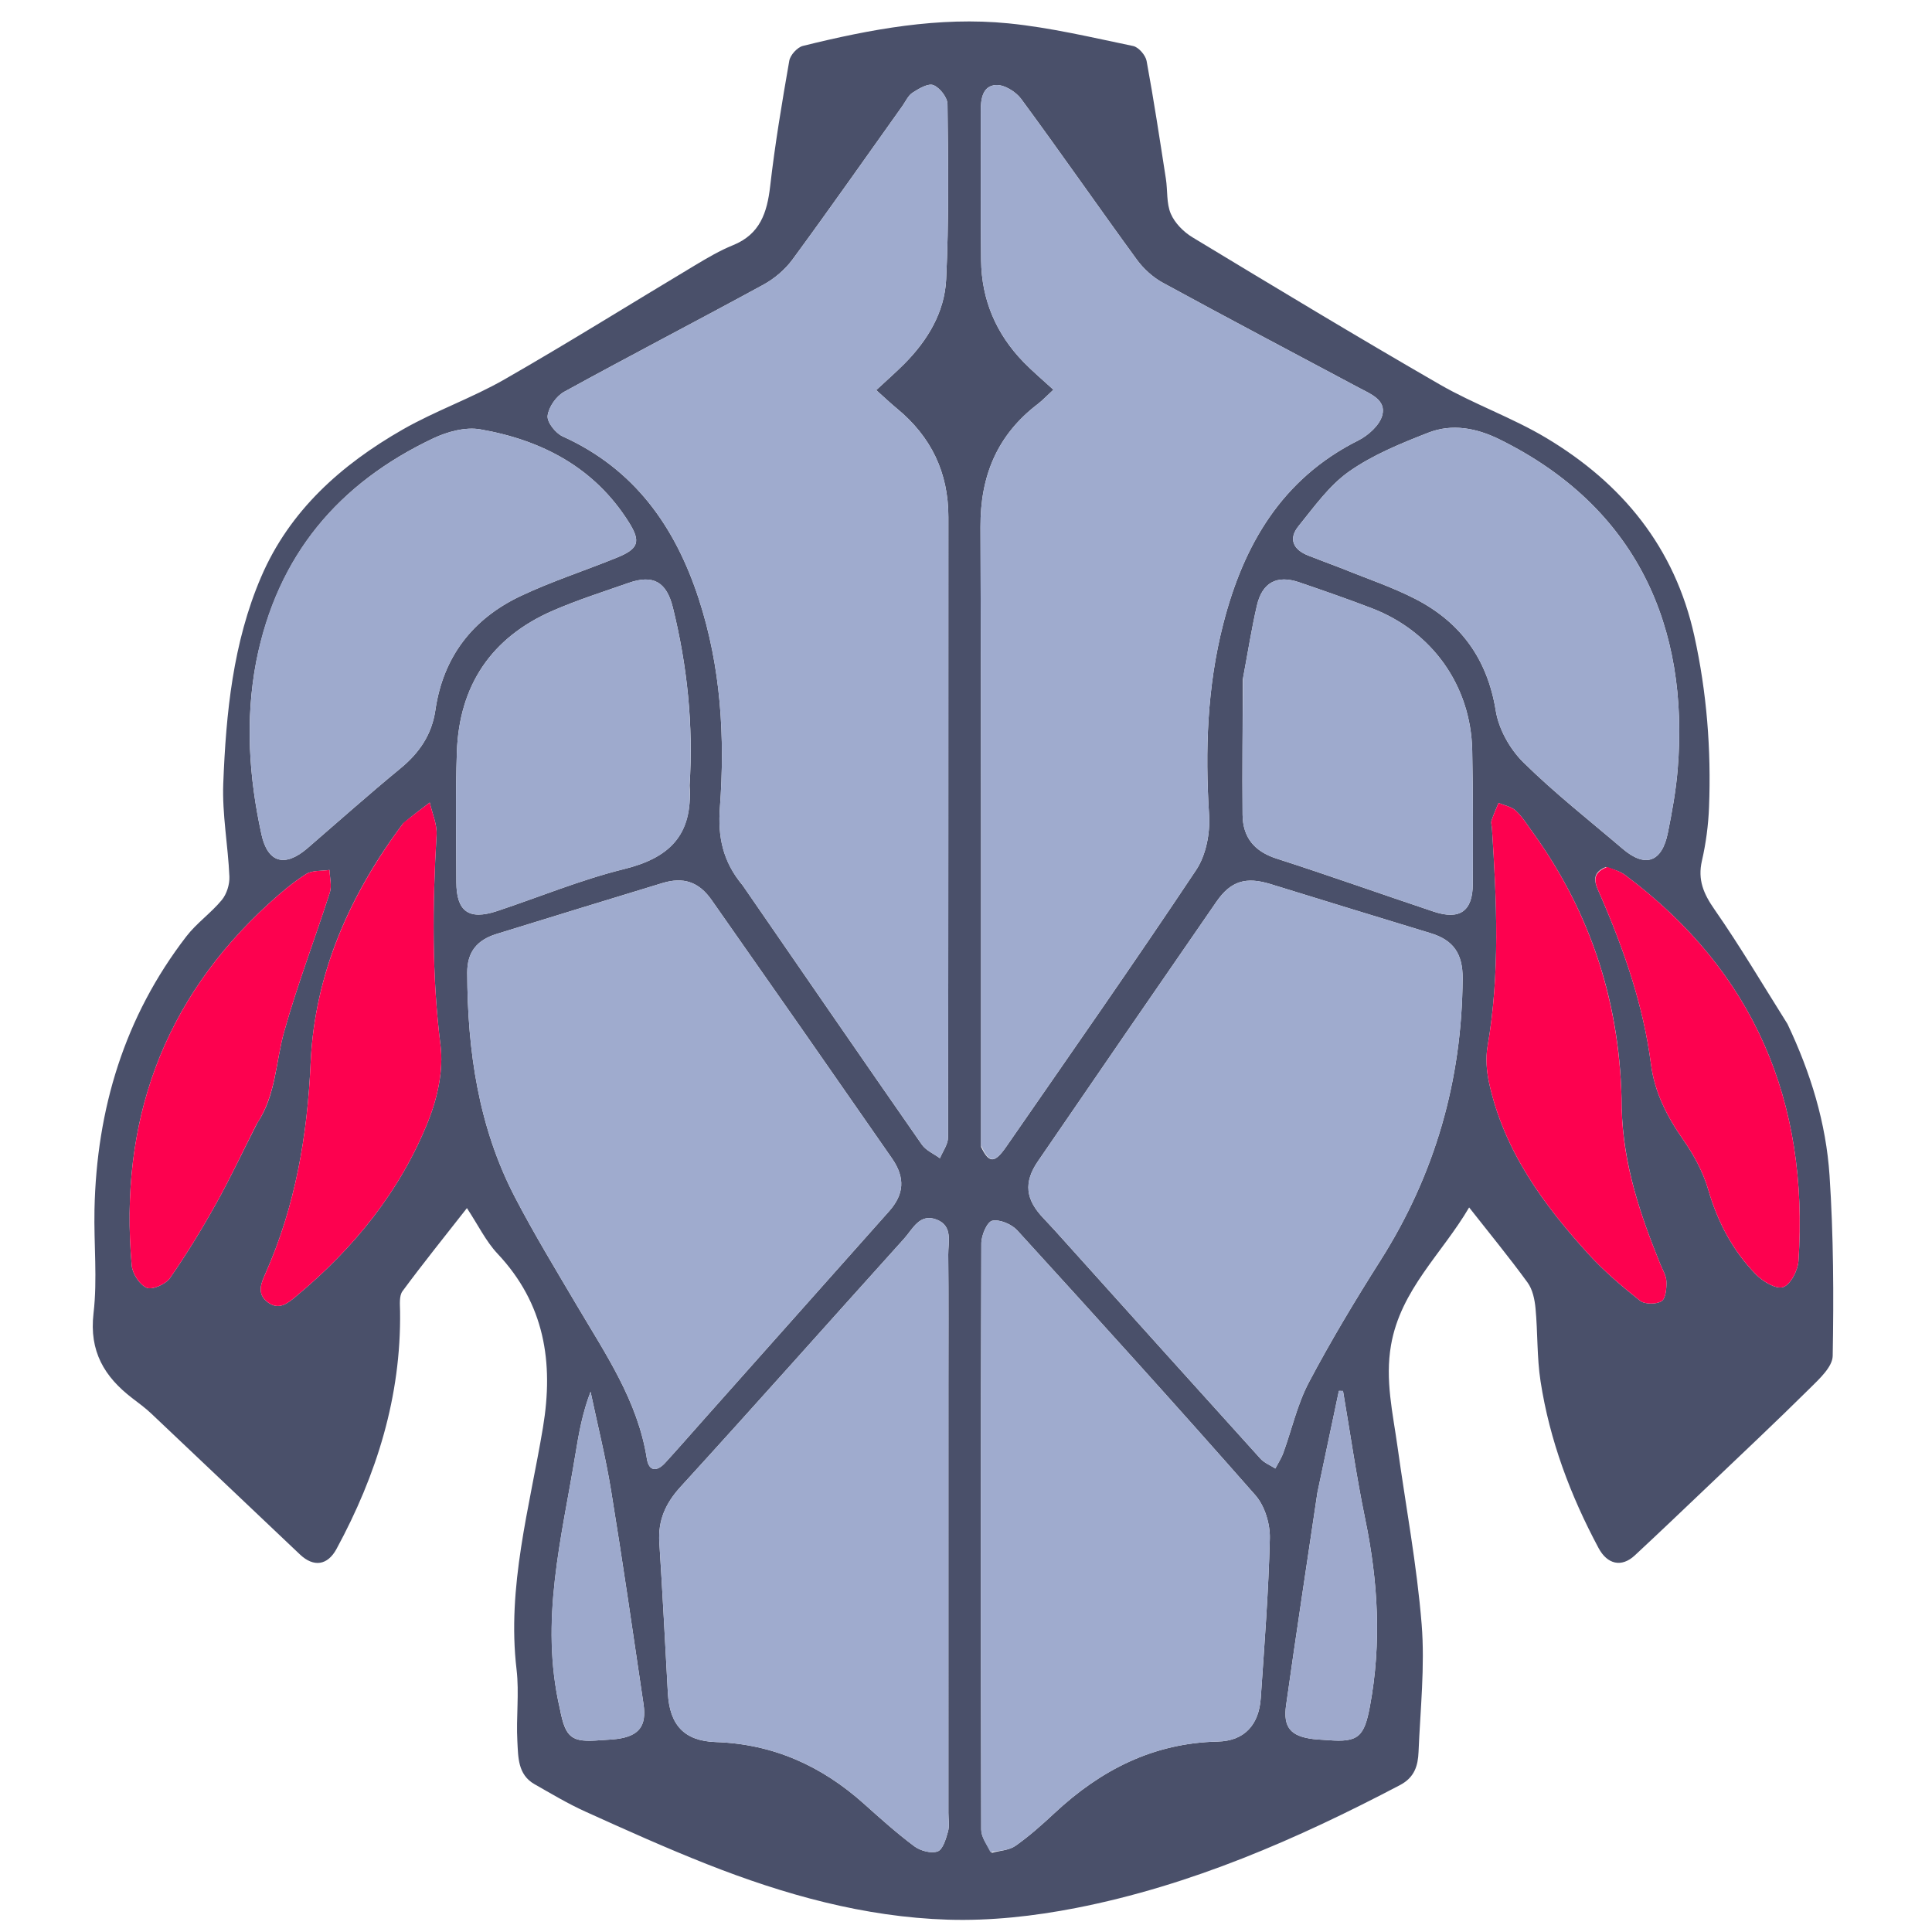<svg version="1.1" id="Layer_1" xmlns="http://www.w3.org/2000/svg" xmlns:xlink="http://www.w3.org/1999/xlink" x="0px" y="0px"
	 width="100%" viewBox="0 0 512 512" enable-background="new 0 0 512 512" xml:space="preserve">
<path fill="none" opacity="1" stroke="none" 
	d="
M513,198 
	C513,303.308 513,408.115 513,512.962 
	C342.401,512.962 171.801,512.962 1.101,512.962 
	C1.101,342.442 1.101,171.884 1.101,1.163 
	C171.667,1.163 342.333,1.163 513,1.163 
	C513,66.532 513,132.016 513,198 
M473.508,271.025 
	C467.174,260.993 461.139,250.753 454.366,241.027 
	C451.466,236.862 449.859,233.181 451.03,228.098 
	C452.096,223.465 452.727,218.662 452.912,213.91 
	C453.505,198.634 452.316,183.508 449.012,168.518 
	C443.838,145.048 429.908,128.112 409.797,116.073 
	C400.786,110.678 390.67,107.149 381.56,101.897 
	C359.535,89.197 337.769,76.044 316.012,62.887 
	C313.657,61.462 311.334,59.116 310.275,56.649 
	C309.088,53.887 309.454,50.484 308.973,47.386 
	C307.354,36.963 305.779,26.53 303.863,16.161 
	C303.579,14.625 301.738,12.495 300.295,12.195 
	C289.34,9.921 278.379,7.299 267.279,6.193 
	C248.795,4.35 230.659,7.746 212.766,12.17 
	C211.29,12.535 209.432,14.588 209.167,16.104 
	C207.239,27.144 205.378,38.213 204.102,49.343 
	C203.297,56.368 201.425,62.077 194.256,64.978 
	C190.758,66.394 187.452,68.351 184.2,70.297 
	C167.378,80.365 150.751,90.769 133.747,100.516 
	C125.052,105.501 115.421,108.852 106.721,113.829 
	C90.47,123.127 76.756,135.286 69.196,152.91 
	C61.732,170.309 59.899,188.946 59.169,207.597 
	C58.848,215.792 60.435,224.049 60.792,232.293 
	C60.881,234.359 60.09,236.916 58.79,238.495 
	C55.946,241.951 52.114,244.614 49.393,248.146 
	C32.976,269.454 25.597,293.901 25.039,320.562 
	C24.847,329.724 25.843,338.991 24.786,348.033 
	C23.608,358.099 27.644,364.856 35.06,370.537 
	C36.764,371.842 38.51,373.118 40.067,374.588 
	C53.23,387.023 66.343,399.511 79.496,411.956 
	C83.127,415.392 86.81,414.857 89.175,410.493 
	C99.825,390.841 106.329,370.073 106.021,347.479 
	C105.997,345.689 105.743,343.43 106.666,342.179 
	C112.091,334.824 117.834,327.704 123.74,320.159 
	C126.728,324.684 128.764,328.955 131.852,332.237 
	C144.321,345.491 146.777,360.986 143.888,378.317 
	C140.351,399.54 134.292,420.498 136.895,442.459 
	C137.635,448.704 136.753,455.126 137.106,461.439 
	C137.34,465.598 137.174,470.281 141.644,472.824 
	C146.082,475.349 150.486,477.991 155.127,480.09 
	C165.781,484.91 176.457,489.72 187.33,494.011 
	C207.849,502.109 229.053,508.041 251.165,508.733 
	C262.47,509.087 274.04,507.809 285.169,505.632 
	C315.577,499.683 343.717,487.408 371.028,473.058 
	C374.873,471.037 375.781,467.905 375.928,464.292 
	C376.39,453.011 377.65,441.641 376.752,430.454 
	C375.489,414.724 372.539,399.131 370.367,383.471 
	C369.125,374.516 367.013,365.744 368.639,356.444 
	C371.21,341.736 382.169,332.227 389.335,319.982 
	C394.742,326.864 399.981,333.235 404.825,339.893 
	C406.159,341.726 406.709,344.38 406.93,346.721 
	C407.536,353.15 407.281,359.69 408.261,366.048 
	C410.672,381.682 416.18,396.324 423.638,410.255 
	C425.951,414.574 429.724,415.465 433.233,412.204 
	C439.544,406.337 445.783,400.392 452.02,394.446 
	C461.272,385.627 470.59,376.874 479.67,367.882 
	C482.155,365.42 485.632,362.235 485.684,359.327 
	C485.973,343.4 485.9,327.419 484.849,311.529 
	C483.93,297.644 479.86,284.328 473.508,271.025 
z"/>
<path fill="#4A506A" opacity="1" stroke="none" 
	d="
M473.696,271.354 
	C479.86,284.328 483.93,297.644 484.849,311.529 
	C485.9,327.419 485.973,343.4 485.684,359.327 
	C485.632,362.235 482.155,365.42 479.67,367.882 
	C470.59,376.874 461.272,385.627 452.02,394.446 
	C445.783,400.392 439.544,406.337 433.233,412.204 
	C429.724,415.465 425.951,414.574 423.638,410.255 
	C416.18,396.324 410.672,381.682 408.261,366.048 
	C407.281,359.69 407.536,353.15 406.93,346.721 
	C406.709,344.38 406.159,341.726 404.825,339.893 
	C399.981,333.235 394.742,326.864 389.335,319.982 
	C382.169,332.227 371.21,341.736 368.639,356.444 
	C367.013,365.744 369.125,374.516 370.367,383.471 
	C372.539,399.131 375.489,414.724 376.752,430.454 
	C377.65,441.641 376.39,453.011 375.928,464.292 
	C375.781,467.905 374.873,471.037 371.028,473.058 
	C343.717,487.408 315.577,499.683 285.169,505.632 
	C274.04,507.809 262.47,509.087 251.165,508.733 
	C229.053,508.041 207.849,502.109 187.33,494.011 
	C176.457,489.72 165.781,484.91 155.127,480.09 
	C150.486,477.991 146.082,475.349 141.644,472.824 
	C137.174,470.281 137.34,465.598 137.106,461.439 
	C136.753,455.126 137.635,448.704 136.895,442.459 
	C134.292,420.498 140.351,399.54 143.888,378.317 
	C146.777,360.986 144.321,345.491 131.852,332.237 
	C128.764,328.955 126.728,324.684 123.74,320.159 
	C117.834,327.704 112.091,334.824 106.666,342.179 
	C105.743,343.43 105.997,345.689 106.021,347.479 
	C106.329,370.073 99.825,390.841 89.175,410.493 
	C86.81,414.857 83.127,415.392 79.496,411.956 
	C66.343,399.511 53.23,387.023 40.067,374.588 
	C38.51,373.118 36.764,371.842 35.06,370.537 
	C27.644,364.856 23.608,358.099 24.786,348.033 
	C25.843,338.991 24.847,329.724 25.039,320.562 
	C25.597,293.901 32.976,269.454 49.393,248.146 
	C52.114,244.614 55.946,241.951 58.79,238.495 
	C60.09,236.916 60.881,234.359 60.792,232.293 
	C60.435,224.049 58.848,215.792 59.169,207.597 
	C59.899,188.946 61.732,170.309 69.196,152.91 
	C76.756,135.286 90.47,123.127 106.721,113.829 
	C115.421,108.852 125.052,105.501 133.747,100.516 
	C150.751,90.769 167.378,80.365 184.2,70.297 
	C187.452,68.351 190.758,66.394 194.256,64.978 
	C201.425,62.077 203.297,56.368 204.102,49.343 
	C205.378,38.213 207.239,27.144 209.167,16.104 
	C209.432,14.588 211.29,12.535 212.766,12.17 
	C230.659,7.746 248.795,4.35 267.279,6.193 
	C278.379,7.299 289.34,9.921 300.295,12.195 
	C301.738,12.495 303.579,14.625 303.863,16.161 
	C305.779,26.53 307.354,36.963 308.973,47.386 
	C309.454,50.484 309.088,53.887 310.275,56.649 
	C311.334,59.116 313.657,61.462 316.012,62.887 
	C337.769,76.044 359.535,89.197 381.56,101.897 
	C390.67,107.149 400.786,110.678 409.797,116.073 
	C429.908,128.112 443.838,145.048 449.012,168.518 
	C452.316,183.508 453.505,198.634 452.912,213.91 
	C452.727,218.662 452.096,223.465 451.03,228.098 
	C449.859,233.181 451.466,236.862 454.366,241.027 
	C461.139,250.753 467.174,260.993 473.696,271.354 
M259.988,303.928 
	C262.114,308.318 263.559,308.374 266.678,303.868 
	C283.548,279.492 300.568,255.215 316.997,230.546 
	C319.613,226.618 320.727,220.794 320.422,215.98 
	C319.338,198.889 319.908,181.993 324.161,165.39 
	C329.528,144.437 339.662,126.891 359.946,116.727 
	C362.597,115.398 365.612,112.7 366.315,110.065 
	C367.407,105.971 363.209,104.397 360.128,102.753 
	C342.795,93.504 325.413,84.344 308.169,74.933 
	C305.519,73.486 303.038,71.228 301.253,68.781 
	C290.949,54.653 280.981,40.279 270.609,26.203 
	C269.191,24.278 266.064,22.368 263.884,22.531 
	C260.353,22.794 259.897,26.301 259.913,29.525 
	C259.981,42.683 259.855,55.844 260.003,69.001 
	C260.121,79.453 263.983,88.482 271.266,95.974 
	C273.687,98.465 276.366,100.705 279.166,103.279 
	C277.44,104.869 276.31,106.088 275.008,107.082 
	C264.259,115.292 259.778,126.126 259.837,139.631 
	C260.075,194.099 259.946,248.568 259.988,303.928 
M196.835,234.664 
	C212.631,257.565 228.396,280.488 244.294,303.319 
	C245.384,304.884 247.469,305.756 249.092,306.95 
	C249.837,305.117 251.231,303.285 251.235,301.45 
	C251.347,246.632 251.305,191.812 251.33,136.993 
	C251.335,125.212 246.74,115.702 237.682,108.255 
	C235.948,106.829 234.323,105.272 232.209,103.382 
	C235.027,100.759 237.403,98.683 239.624,96.454 
	C245.815,90.237 250.318,82.77 250.738,74.075 
	C251.486,58.615 251.272,43.101 251.095,27.613 
	C251.075,25.829 249.066,23.245 247.365,22.561 
	C245.984,22.006 243.514,23.488 241.843,24.559 
	C240.666,25.313 240.006,26.883 239.136,28.104 
	C229.467,41.67 219.906,55.316 210.045,68.742 
	C208.067,71.435 205.25,73.84 202.31,75.444 
	C184.766,85.014 167.016,94.207 149.504,103.834 
	C147.414,104.983 145.396,107.882 145.124,110.18 
	C144.924,111.871 147.226,114.799 149.104,115.648 
	C168.115,124.237 178.934,139.546 185.186,158.72 
	C191.065,176.75 192.162,195.334 190.779,214.056 
	C190.218,221.646 191.478,228.257 196.835,234.664 
M279.475,326.014 
	C280.702,327.376 281.93,328.737 283.156,330.099 
	C300.099,348.929 317.026,367.774 334.025,386.554 
	C335.051,387.688 336.647,388.306 337.977,389.164 
	C338.689,387.792 339.562,386.479 340.085,385.039 
	C342.351,378.8 343.802,372.147 346.868,366.342 
	C352.695,355.309 359.153,344.581 365.836,334.036 
	C380.333,311.164 387.446,286.247 387.612,259.245 
	C387.653,252.74 385.139,249.136 379.189,247.323 
	C365.018,243.007 350.857,238.661 336.703,234.29 
	C330.218,232.287 326.186,233.441 322.382,238.948 
	C306.566,261.842 290.793,284.768 275.074,307.73 
	C271.194,313.398 271.769,317.911 276.606,322.929 
	C277.415,323.769 278.205,324.627 279.475,326.014 
M187.065,375.565 
	C203.235,357.389 219.4,339.208 235.579,321.039 
	C239.577,316.548 239.994,312.182 236.367,306.957 
	C220.5,284.099 204.572,261.284 188.583,238.511 
	C185.159,233.634 181.072,232.341 175.504,234.033 
	C160.855,238.486 146.221,242.99 131.592,247.509 
	C126.359,249.126 123.804,252.337 123.82,257.785 
	C123.881,278.507 126.794,298.704 136.49,317.323 
	C141.561,327.061 147.282,336.467 152.865,345.931 
	C160.472,358.826 169.018,371.249 171.419,386.548 
	C171.961,390.004 174.097,390.058 176.283,387.664 
	C179.767,383.85 183.164,379.957 187.065,375.565 
M262.848,491.019 
	C264.96,490.435 267.425,490.353 269.112,489.165 
	C272.771,486.587 276.153,483.572 279.435,480.508 
	C291.658,469.098 305.582,461.915 322.732,461.532 
	C329.814,461.373 333.635,457.052 334.114,450.026 
	C335.075,435.91 336.183,421.79 336.52,407.655 
	C336.61,403.842 335.168,399.072 332.699,396.263 
	C311.926,372.633 290.799,349.314 269.596,326.068 
	C268.097,324.423 264.937,323.082 262.956,323.505 
	C261.588,323.797 260.071,327.37 260.064,329.482 
	C259.905,381.262 259.917,433.044 260.031,484.825 
	C260.035,486.764 261.376,488.7 262.848,491.019 
M251.339,366.5 
	C251.338,355.171 251.411,343.841 251.293,332.514 
	C251.258,329.185 252.565,324.982 248.342,323.252 
	C243.741,321.368 241.909,325.692 239.601,328.25 
	C219.846,350.14 200.285,372.207 180.4,393.977 
	C176.382,398.375 174.351,402.88 174.728,408.76 
	C175.578,422.058 176.263,435.367 176.99,448.673 
	C177.449,457.076 181.271,461.38 189.676,461.661 
	C204.895,462.17 217.735,467.973 228.933,477.995 
	C233.276,481.883 237.629,485.793 242.29,489.275 
	C243.897,490.475 246.753,491.254 248.481,490.645 
	C249.861,490.159 250.671,487.353 251.219,485.43 
	C251.659,483.887 251.337,482.123 251.337,480.457 
	C251.339,442.805 251.339,405.152 251.339,366.5 
M67.868,175.495 
	C64.96,190.807 65.984,206.011 69.289,221.114 
	C70.944,228.675 75.498,229.95 81.511,224.761 
	C89.705,217.688 97.789,210.482 106.147,203.608 
	C111.15,199.493 114.44,194.651 115.381,188.185 
	C117.442,174.02 125.316,163.937 138.028,157.929 
	C146.278,154.031 155.034,151.218 163.503,147.768 
	C169.229,145.436 169.894,143.559 166.656,138.405 
	C157.529,123.875 143.58,116.63 127.279,113.782 
	C123.346,113.095 118.536,114.404 114.787,116.182 
	C89.784,128.039 73.47,147.059 67.868,175.495 
M355.793,150.703 
	C362.255,153.355 368.946,155.561 375.13,158.752 
	C387.114,164.938 394.185,174.666 396.396,188.358 
	C397.181,193.222 400.136,198.506 403.677,202.001 
	C411.959,210.173 421.18,217.395 430.051,224.966 
	C435.996,230.039 440.424,228.536 441.995,220.733 
	C443.11,215.19 444.132,209.587 444.597,203.961 
	C447.735,166.038 433.699,134.337 397.378,116.436 
	C391.267,113.425 384.826,112.203 378.514,114.669 
	C371.268,117.5 363.849,120.518 357.546,124.939 
	C352.269,128.64 348.28,134.307 344.121,139.428 
	C341.379,142.803 342.707,145.651 346.669,147.215 
	C349.455,148.315 352.266,149.351 355.793,150.703 
M182.751,208.097 
	C183.774,192.172 182.135,176.49 178.324,161.027 
	C176.633,154.165 173.074,152.203 166.599,154.472 
	C159.845,156.84 152.991,159.007 146.443,161.864 
	C130.219,168.942 121.699,181.619 121.075,199.251 
	C120.669,210.732 120.928,222.238 120.938,233.733 
	C120.945,241.552 124.237,243.929 131.72,241.443 
	C142.935,237.716 153.933,233.143 165.366,230.318 
	C177.084,227.422 183.648,221.614 182.751,208.097 
M329.365,180 
	C329.327,191.964 329.185,203.929 329.297,215.892 
	C329.353,221.884 332.378,225.628 338.31,227.536 
	C352.252,232.021 366.051,236.949 379.944,241.589 
	C386.849,243.895 390.277,241.469 390.301,234.299 
	C390.34,222.472 390.399,210.641 390.15,198.818 
	C389.79,181.732 379.549,167.338 363.554,161.197 
	C357.184,158.751 350.731,156.516 344.274,154.306 
	C338.412,152.299 334.509,154.354 333.091,160.488 
	C331.669,166.645 330.691,172.904 329.365,180 
M429.763,293.565 
	C429.611,266.617 421.831,242.141 405.981,220.29 
	C404.614,218.405 403.36,216.36 401.665,214.817 
	C400.5,213.757 398.662,213.439 397.125,212.789 
	C396.49,214.358 395.781,215.903 395.26,217.51 
	C395.071,218.094 395.341,218.823 395.384,219.488 
	C396.634,238.771 397.544,258.031 394.224,277.245 
	C393.673,280.432 393.956,283.949 394.661,287.136 
	C398.6,304.958 408.971,319.169 420.943,332.317 
	C425.065,336.845 429.793,340.879 434.604,344.683 
	C435.866,345.681 438.919,345.695 440.322,344.825 
	C441.442,344.131 441.675,341.396 441.615,339.59 
	C441.563,338.017 440.582,336.463 439.958,334.922 
	C434.702,321.919 430.154,308.741 429.763,293.565 
M106.771,218.29 
	C92.654,237.115 83.367,258.119 82.32,281.656 
	C81.455,301.085 78.243,319.633 70.387,337.391 
	C69.244,339.976 67.923,342.802 70.92,345.082 
	C73.911,347.358 76.26,345.37 78.456,343.545 
	C93.819,330.775 106.146,315.557 113.543,296.947 
	C115.978,290.818 117.549,283.509 116.746,277.087 
	C114.414,258.445 114.602,239.9 115.694,221.252 
	C115.858,218.44 114.531,215.541 113.893,212.682 
	C111.66,214.36 109.426,216.038 106.771,218.29 
M68.189,297.588 
	C73.129,290.263 73.039,281.498 75.309,273.401 
	C78.797,260.955 83.461,248.843 87.412,236.52 
	C87.988,234.724 87.377,232.547 87.316,230.547 
	C85.221,230.869 82.752,230.597 81.11,231.636 
	C77.619,233.844 74.414,236.573 71.345,239.368 
	C42.989,265.193 31.571,297.533 34.906,335.357 
	C35.098,337.532 37.031,340.521 38.903,341.278 
	C40.422,341.892 43.921,340.314 45.061,338.677 
	C49.483,332.326 53.533,325.685 57.303,318.919 
	C61.068,312.164 64.334,305.131 68.189,297.588 
M425.536,229.79 
	C421.206,231.528 422.925,234.544 424.101,237.248 
	C430.367,251.654 435.493,266.389 437.528,282.059 
	C438.497,289.517 441.773,295.901 446.066,302.033 
	C448.883,306.056 451.348,310.619 452.709,315.306 
	C455.19,323.848 459.171,331.4 465.294,337.695 
	C467.123,339.575 470.65,341.715 472.54,341.099 
	C474.494,340.462 476.449,336.689 476.615,334.169 
	C479.399,292.025 464.958,257.483 430.707,231.92 
	C429.418,230.959 427.804,230.433 425.536,229.79 
M148.386,452.924 
	C149.881,460.612 151.448,461.816 159.11,461.177 
	C160.602,461.052 162.107,461.031 163.589,460.829 
	C169.325,460.046 171.397,457.426 170.54,451.628 
	C167.744,432.711 165.007,413.784 161.928,394.913 
	C160.5,386.156 158.337,377.52 156.506,368.829 
	C154.37,374.398 153.386,379.875 152.492,385.367 
	C148.895,407.468 142.943,429.423 148.386,452.924 
M349.108,395.662 
	C346.332,414.405 343.471,433.135 340.83,451.897 
	C339.997,457.812 342.077,460.127 347.975,460.863 
	C349.293,461.027 350.63,461.047 351.956,461.158 
	C360.03,461.832 361.554,460.186 363.052,452.146 
	C366.153,435.5 365.206,419.094 361.8,402.617 
	C359.473,391.358 357.849,379.954 355.911,368.615 
	C355.548,368.609 355.184,368.603 354.82,368.597 
	C352.965,377.339 351.11,386.081 349.108,395.662 
z"/>
<path fill="#9FABCE" opacity="1" stroke="none" 
	d="
M259.97,303.483 
	C259.946,248.568 260.075,194.099 259.837,139.631 
	C259.778,126.126 264.259,115.292 275.008,107.082 
	C276.31,106.088 277.44,104.869 279.166,103.279 
	C276.366,100.705 273.687,98.465 271.266,95.974 
	C263.983,88.482 260.121,79.453 260.003,69.001 
	C259.855,55.844 259.981,42.683 259.913,29.525 
	C259.897,26.301 260.353,22.794 263.884,22.531 
	C266.064,22.368 269.191,24.278 270.609,26.203 
	C280.981,40.279 290.949,54.653 301.253,68.781 
	C303.038,71.228 305.519,73.486 308.169,74.933 
	C325.413,84.344 342.795,93.504 360.128,102.753 
	C363.209,104.397 367.407,105.971 366.315,110.065 
	C365.612,112.7 362.597,115.398 359.946,116.727 
	C339.662,126.891 329.528,144.437 324.161,165.39 
	C319.908,181.993 319.338,198.889 320.422,215.98 
	C320.727,220.794 319.613,226.618 316.997,230.546 
	C300.568,255.215 283.548,279.492 266.678,303.868 
	C263.559,308.374 262.114,308.318 259.97,303.483 
z"/>
<path fill="#9FABCE" opacity="1" stroke="none" 
	d="
M196.624,234.368 
	C191.478,228.257 190.218,221.646 190.779,214.056 
	C192.162,195.334 191.065,176.75 185.186,158.72 
	C178.934,139.546 168.115,124.237 149.104,115.648 
	C147.226,114.799 144.924,111.871 145.124,110.18 
	C145.396,107.882 147.414,104.983 149.504,103.834 
	C167.016,94.207 184.766,85.014 202.31,75.444 
	C205.25,73.84 208.067,71.435 210.045,68.742 
	C219.906,55.316 229.467,41.67 239.136,28.104 
	C240.006,26.883 240.666,25.313 241.843,24.559 
	C243.514,23.488 245.984,22.006 247.365,22.561 
	C249.066,23.245 251.075,25.829 251.095,27.613 
	C251.272,43.101 251.486,58.615 250.738,74.075 
	C250.318,82.77 245.815,90.237 239.624,96.454 
	C237.403,98.683 235.027,100.759 232.209,103.382 
	C234.323,105.272 235.948,106.829 237.682,108.255 
	C246.74,115.702 251.335,125.212 251.33,136.993 
	C251.305,191.812 251.347,246.632 251.235,301.45 
	C251.231,303.285 249.837,305.117 249.092,306.95 
	C247.469,305.756 245.384,304.884 244.294,303.319 
	C228.396,280.488 212.631,257.565 196.624,234.368 
z"/>
<path fill="#9FABCE" opacity="1" stroke="none" 
	d="
M279.239,325.746 
	C278.205,324.627 277.415,323.769 276.606,322.929 
	C271.769,317.911 271.194,313.398 275.074,307.73 
	C290.793,284.768 306.566,261.842 322.382,238.948 
	C326.186,233.441 330.218,232.287 336.703,234.29 
	C350.857,238.661 365.018,243.007 379.189,247.323 
	C385.139,249.136 387.653,252.74 387.612,259.245 
	C387.446,286.247 380.333,311.164 365.836,334.036 
	C359.153,344.581 352.695,355.309 346.868,366.342 
	C343.802,372.147 342.351,378.8 340.085,385.039 
	C339.562,386.479 338.689,387.792 337.977,389.164 
	C336.647,388.306 335.051,387.688 334.025,386.554 
	C317.026,367.774 300.099,348.929 283.156,330.099 
	C281.93,328.737 280.702,327.376 279.239,325.746 
z"/>
<path fill="#9FABCE" opacity="1" stroke="none" 
	d="
M186.831,375.831 
	C183.164,379.957 179.767,383.85 176.283,387.664 
	C174.097,390.058 171.961,390.004 171.419,386.548 
	C169.018,371.249 160.472,358.826 152.865,345.931 
	C147.282,336.467 141.561,327.061 136.49,317.323 
	C126.794,298.704 123.881,278.507 123.82,257.785 
	C123.804,252.337 126.359,249.126 131.592,247.509 
	C146.221,242.99 160.855,238.486 175.504,234.033 
	C181.072,232.341 185.159,233.634 188.583,238.511 
	C204.572,261.284 220.5,284.099 236.367,306.957 
	C239.994,312.182 239.577,316.548 235.579,321.039 
	C219.4,339.208 203.235,357.389 186.831,375.831 
z"/>
<path fill="#9FABCE" opacity="1" stroke="none" 
	d="
M262.471,490.828 
	C261.376,488.7 260.035,486.764 260.031,484.825 
	C259.917,433.044 259.905,381.262 260.064,329.482 
	C260.071,327.37 261.588,323.797 262.956,323.505 
	C264.937,323.082 268.097,324.423 269.596,326.068 
	C290.799,349.314 311.926,372.633 332.699,396.263 
	C335.168,399.072 336.61,403.842 336.52,407.655 
	C336.183,421.79 335.075,435.91 334.114,450.026 
	C333.635,457.052 329.814,461.373 322.732,461.532 
	C305.582,461.915 291.658,469.098 279.435,480.508 
	C276.153,483.572 272.771,486.587 269.112,489.165 
	C267.425,490.353 264.96,490.435 262.471,490.828 
z"/>
<path fill="#9FABCE" opacity="1" stroke="none" 
	d="
M251.339,367 
	C251.339,405.152 251.339,442.805 251.337,480.457 
	C251.337,482.123 251.659,483.887 251.219,485.43 
	C250.671,487.353 249.861,490.159 248.481,490.645 
	C246.753,491.254 243.897,490.475 242.29,489.275 
	C237.629,485.793 233.276,481.883 228.933,477.995 
	C217.735,467.973 204.895,462.17 189.676,461.661 
	C181.271,461.38 177.449,457.076 176.99,448.673 
	C176.263,435.367 175.578,422.058 174.728,408.76 
	C174.351,402.88 176.382,398.375 180.4,393.977 
	C200.285,372.207 219.846,350.14 239.601,328.25 
	C241.909,325.692 243.741,321.368 248.342,323.252 
	C252.565,324.982 251.258,329.185 251.293,332.514 
	C251.411,343.841 251.338,355.171 251.339,367 
z"/>
<path fill="#9EAACD" opacity="1" stroke="none" 
	d="
M67.93,175.071 
	C73.47,147.059 89.784,128.039 114.787,116.182 
	C118.536,114.404 123.346,113.095 127.279,113.782 
	C143.58,116.63 157.529,123.875 166.656,138.405 
	C169.894,143.559 169.229,145.436 163.503,147.768 
	C155.034,151.218 146.278,154.031 138.028,157.929 
	C125.316,163.937 117.442,174.02 115.381,188.185 
	C114.44,194.651 111.15,199.493 106.147,203.608 
	C97.789,210.482 89.705,217.688 81.511,224.761 
	C75.498,229.95 70.944,228.675 69.289,221.114 
	C65.984,206.011 64.96,190.807 67.93,175.071 
z"/>
<path fill="#9EAACD" opacity="1" stroke="none" 
	d="
M355.43,150.559 
	C352.266,149.351 349.455,148.315 346.669,147.215 
	C342.707,145.651 341.379,142.803 344.121,139.428 
	C348.28,134.307 352.269,128.64 357.546,124.939 
	C363.849,120.518 371.268,117.5 378.514,114.669 
	C384.826,112.203 391.267,113.425 397.378,116.436 
	C433.699,134.337 447.735,166.038 444.597,203.961 
	C444.132,209.587 443.11,215.19 441.995,220.733 
	C440.424,228.536 435.996,230.039 430.051,224.966 
	C421.18,217.395 411.959,210.173 403.677,202.001 
	C400.136,198.506 397.181,193.222 396.396,188.358 
	C394.185,174.666 387.114,164.938 375.13,158.752 
	C368.946,155.561 362.255,153.355 355.43,150.559 
z"/>
<path fill="#9EAACD" opacity="1" stroke="none" 
	d="
M182.713,208.559 
	C183.648,221.614 177.084,227.422 165.366,230.318 
	C153.933,233.143 142.935,237.716 131.72,241.443 
	C124.237,243.929 120.945,241.552 120.938,233.733 
	C120.928,222.238 120.669,210.732 121.075,199.251 
	C121.699,181.619 130.219,168.942 146.443,161.864 
	C152.991,159.007 159.845,156.84 166.599,154.472 
	C173.074,152.203 176.633,154.165 178.324,161.027 
	C182.135,176.49 183.774,192.172 182.713,208.559 
z"/>
<path fill="#9EAACD" opacity="1" stroke="none" 
	d="
M329.441,179.559 
	C330.691,172.904 331.669,166.645 333.091,160.488 
	C334.509,154.354 338.412,152.299 344.274,154.306 
	C350.731,156.516 357.184,158.751 363.554,161.197 
	C379.549,167.338 389.79,181.732 390.15,198.818 
	C390.399,210.641 390.34,222.472 390.301,234.299 
	C390.277,241.469 386.849,243.895 379.944,241.589 
	C366.051,236.949 352.252,232.021 338.31,227.536 
	C332.378,225.628 329.353,221.884 329.297,215.892 
	C329.185,203.929 329.327,191.964 329.441,179.559 
z"/>
<path fill="#FD014F" opacity="1" stroke="none" 
	d="
M429.776,294.037 
	C430.154,308.741 434.702,321.919 439.958,334.922 
	C440.582,336.463 441.563,338.017 441.615,339.59 
	C441.675,341.396 441.442,344.131 440.322,344.825 
	C438.919,345.695 435.866,345.681 434.604,344.683 
	C429.793,340.879 425.065,336.845 420.943,332.317 
	C408.971,319.169 398.6,304.958 394.661,287.136 
	C393.956,283.949 393.673,280.432 394.224,277.245 
	C397.544,258.031 396.634,238.771 395.384,219.488 
	C395.341,218.823 395.071,218.094 395.26,217.51 
	C395.781,215.903 396.49,214.358 397.125,212.789 
	C398.662,213.439 400.5,213.757 401.665,214.817 
	C403.36,216.36 404.614,218.405 405.981,220.29 
	C421.831,242.141 429.611,266.617 429.776,294.037 
z"/>
<path fill="#FD014F" opacity="1" stroke="none" 
	d="
M106.981,218.003 
	C109.426,216.038 111.66,214.36 113.893,212.682 
	C114.531,215.541 115.858,218.44 115.694,221.252 
	C114.602,239.9 114.414,258.445 116.746,277.087 
	C117.549,283.509 115.978,290.818 113.543,296.947 
	C106.146,315.557 93.819,330.775 78.456,343.545 
	C76.26,345.37 73.911,347.358 70.92,345.082 
	C67.923,342.802 69.244,339.976 70.387,337.391 
	C78.243,319.633 81.455,301.085 82.32,281.656 
	C83.367,258.119 92.654,237.115 106.981,218.003 
z"/>
<path fill="#FD014F" opacity="1" stroke="none" 
	d="
M68.003,297.904 
	C64.334,305.131 61.068,312.164 57.303,318.919 
	C53.533,325.685 49.483,332.326 45.061,338.677 
	C43.921,340.314 40.422,341.892 38.903,341.278 
	C37.031,340.521 35.098,337.532 34.906,335.357 
	C31.571,297.533 42.989,265.193 71.345,239.368 
	C74.414,236.573 77.619,233.844 81.11,231.636 
	C82.752,230.597 85.221,230.869 87.316,230.547 
	C87.377,232.547 87.988,234.724 87.412,236.52 
	C83.461,248.843 78.797,260.955 75.309,273.401 
	C73.039,281.498 73.129,290.263 68.003,297.904 
z"/>
<path fill="#FD014F" opacity="1" stroke="none" 
	d="
M425.939,229.747 
	C427.804,230.433 429.418,230.959 430.707,231.92 
	C464.958,257.483 479.399,292.025 476.615,334.169 
	C476.449,336.689 474.494,340.462 472.54,341.099 
	C470.65,341.715 467.123,339.575 465.294,337.695 
	C459.171,331.4 455.19,323.848 452.709,315.306 
	C451.348,310.619 448.883,306.056 446.066,302.033 
	C441.773,295.901 438.497,289.517 437.528,282.059 
	C435.493,266.389 430.367,251.654 424.101,237.248 
	C422.925,234.544 421.206,231.528 425.939,229.747 
z"/>
<path fill="#9DA9CC" opacity="1" stroke="none" 
	d="
M148.315,452.508 
	C142.943,429.423 148.895,407.468 152.492,385.367 
	C153.386,379.875 154.37,374.398 156.506,368.829 
	C158.337,377.52 160.5,386.156 161.928,394.913 
	C165.007,413.784 167.744,432.711 170.54,451.628 
	C171.397,457.426 169.325,460.046 163.589,460.829 
	C162.107,461.031 160.602,461.052 159.11,461.177 
	C151.448,461.816 149.881,460.612 148.315,452.508 
z"/>
<path fill="#9EA9CC" opacity="1" stroke="none" 
	d="
M349.181,395.243 
	C351.11,386.081 352.965,377.339 354.82,368.597 
	C355.184,368.603 355.548,368.609 355.911,368.615 
	C357.849,379.954 359.473,391.358 361.8,402.617 
	C365.206,419.094 366.153,435.5 363.052,452.146 
	C361.554,460.186 360.03,461.832 351.956,461.158 
	C350.63,461.047 349.293,461.027 347.975,460.863 
	C342.077,460.127 339.997,457.812 340.83,451.897 
	C343.471,433.135 346.332,414.405 349.181,395.243 
z"/>
</svg>